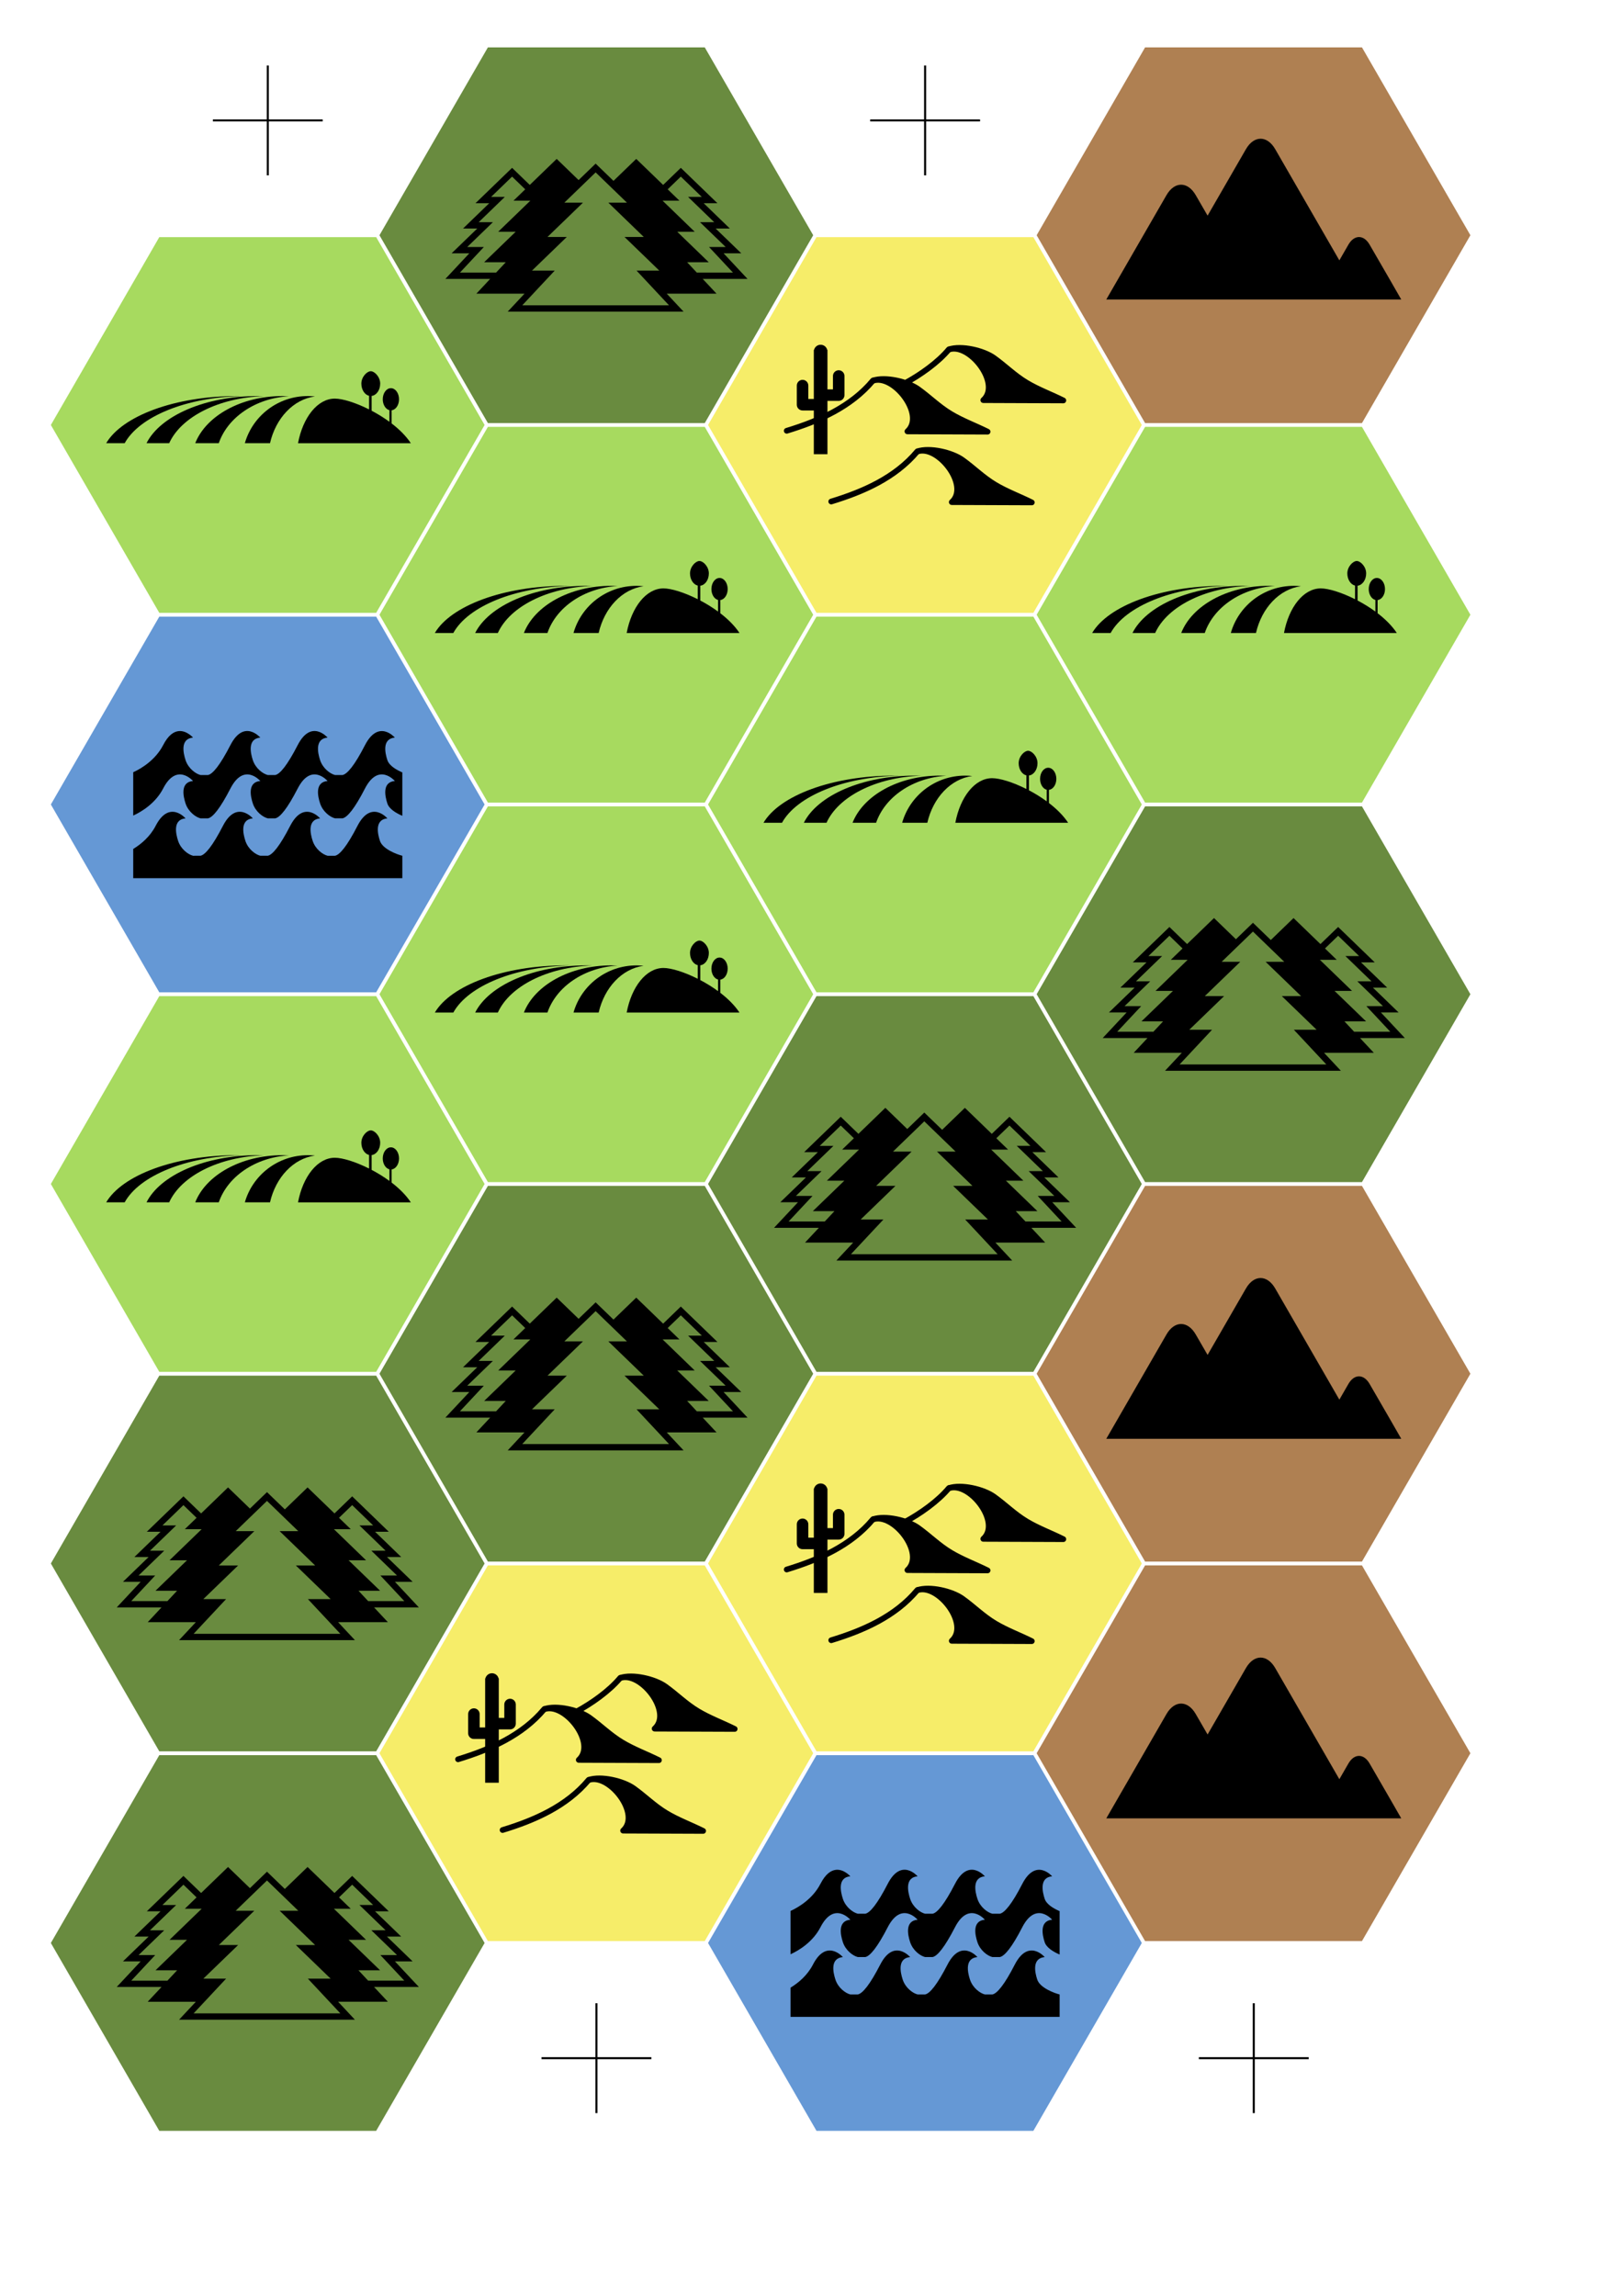 <?xml version="1.0" encoding="UTF-8" standalone="no"?>
<!-- Created with Inkscape (http://www.inkscape.org/) -->

<svg
   xmlns:dc="http://purl.org/dc/elements/1.1/"
   xmlns:cc="http://creativecommons.org/ns#"
   xmlns:rdf="http://www.w3.org/1999/02/22-rdf-syntax-ns#"
   xmlns:svg="http://www.w3.org/2000/svg"
   xmlns="http://www.w3.org/2000/svg"
   xmlns:sodipodi="http://sodipodi.sourceforge.net/DTD/sodipodi-0.dtd"
   xmlns:inkscape="http://www.inkscape.org/namespaces/inkscape"
   width="210mm"
   height="297mm"
   id="svg2"
   version="1.1"
   inkscape:version="0.48.3.1 r9886"
   sodipodi:docname="hexa.svg"
   enable-background="new">
  <sodipodi:namedview
     id="base"
     pagecolor="#ffffff"
     bordercolor="#666666"
     borderopacity="1.0"
     inkscape:pageopacity="0.0"
     inkscape:pageshadow="2"
     inkscape:zoom="0.63286197"
     inkscape:cx="501.61736"
     inkscape:cy="526.18109"
     inkscape:document-units="px"
     inkscape:current-layer="g18291"
     showgrid="false"
     inkscape:window-width="1600"
     inkscape:window-height="849"
     inkscape:window-x="0"
     inkscape:window-y="25"
     inkscape:window-maximized="1"
     inkscape:snap-center="true"
     inkscape:snap-nodes="true"
     inkscape:snap-page="true"
     borderlayer="true" />
  <defs
     id="defs4">
    <filter
       inkscape:collect="always"
       id="filter20378">
      <feBlend
         inkscape:collect="always"
         mode="multiply"
         in2="BackgroundImage"
         id="feBlend20380" />
    </filter>
  </defs>
  <g
     id="g18291"
     inkscape:groupmode="layer"
     inkscape:label="Hex Fill"
     style="display:inline">
    <polygon
       id="hexfill_2_1"
       style="fill:#a7da5f;fill-opacity:1;stroke:none"
       points="198.425,85.921 248.031,171.841 198.425,257.762 99.213,257.762 49.606,171.841 99.213,85.921 "
       transform="matrix(1.069,0,0,1.069,-28.157,24.095)" />
    <polygon
       id="hexfill_2_2"
       style="fill:#6598d5;fill-opacity:1;stroke:none"
       points="198.425,257.762 248.031,343.683 198.425,429.603 99.213,429.603 49.606,343.683 99.213,257.762 "
       transform="matrix(1.069,0,0,1.069,-28.157,25.951)" />
    <polygon
       id="hexfill_2_3"
       style="color:#000000;fill:#a7da5f;fill-opacity:1;fill-rule:nonzero;stroke:none;marker:none;visibility:visible;display:inline;overflow:visible;enable-background:accumulate"
       points="198.425,429.603 248.031,515.524 198.425,601.444 99.213,601.444 49.606,515.524 99.213,429.603 "
       transform="matrix(1.069,0,0,1.069,-28.157,27.807)" />
    <polygon
       id="hexfill_2_4"
       style="color:#000000;fill:#698b3f;fill-opacity:1;fill-rule:nonzero;stroke:none;stroke-width:1;marker:none;visibility:visible;display:inline;overflow:visible;enable-background:accumulate"
       points="198.425,601.444 248.031,687.365 198.425,773.286 99.213,773.286 49.606,687.365 99.213,601.444 "
       transform="matrix(1.069,0,0,1.069,-28.157,29.663)" />
    <polygon
       id="hexfill_2_5"
       style="color:#000000;fill:#698b3f;fill-opacity:1;fill-rule:nonzero;stroke:none;stroke-width:1;marker:none;visibility:visible;display:inline;overflow:visible;enable-background:accumulate"
       points="198.425,773.286 248.031,859.206 198.425,945.127 99.213,945.127 49.606,859.206 99.213,773.286 "
       transform="matrix(1.069,0,0,1.069,-28.157,31.519)" />
    <polygon
       id="hexfill_3_1"
       style="color:#000000;fill:#698b3f;fill-opacity:1;fill-rule:nonzero;stroke:none;marker:none;visibility:visible;display:inline;overflow:visible;enable-background:accumulate"
       points="347.244,0 396.85,85.921 347.244,171.841 248.031,171.841 198.425,85.921 248.031,0 "
       transform="matrix(1.069,0,0,1.069,-26.549,23.168)" />
    <polygon
       id="hexfill_3_2"
       style="color:#000000;fill:#a7da5f;fill-opacity:1;fill-rule:nonzero;stroke:none;marker:none;visibility:visible;display:inline;overflow:visible;enable-background:accumulate"
       points="347.244,171.841 396.85,257.762 347.244,343.683 248.031,343.683 198.425,257.762 248.031,171.841 "
       transform="matrix(1.069,0,0,1.069,-26.549,25.023)" />
    <polygon
       id="hexfill_3_3"
       style="color:#000000;fill:#a7da5f;fill-opacity:1;fill-rule:nonzero;stroke:none;marker:none;visibility:visible;display:inline;overflow:visible;enable-background:accumulate"
       points="347.244,343.683 396.85,429.603 347.244,515.524 248.031,515.524 198.425,429.603 248.031,343.683 "
       transform="matrix(1.069,0,0,1.069,-26.549,26.879)" />
    <polygon
       id="hexfill_3_4"
       style="color:#000000;fill:#698b3f;fill-opacity:1;fill-rule:nonzero;stroke:none;stroke-width:1;marker:none;visibility:visible;display:inline;overflow:visible;enable-background:accumulate"
       points="347.244,515.524 396.85,601.444 347.244,687.365 248.031,687.365 198.425,601.444 248.031,515.524 "
       transform="matrix(1.069,0,0,1.069,-26.549,28.735)" />
    <polygon
       id="hexfill_3_5"
       style="color:#000000;fill:#f6ed69;fill-opacity:1;fill-rule:nonzero;stroke:none;marker:none;visibility:visible;display:inline;overflow:visible;enable-background:accumulate"
       points="347.244,687.365 396.85,773.286 347.244,859.206 248.031,859.206 198.425,773.286 248.031,687.365 "
       transform="matrix(1.069,0,0,1.069,-26.549,30.591)" />
    <polygon
       id="hexfill_4_1"
       style="fill:#f6ed69;fill-opacity:1;stroke:none"
       points="496.063,85.921 545.669,171.841 496.063,257.762 396.85,257.762 347.244,171.841 396.85,85.921 "
       transform="matrix(1.069,0,0,1.069,-24.942,24.095)" />
    <polygon
       id="hexfill_4_2"
       style="color:#000000;fill:#a7da5f;fill-opacity:1;fill-rule:nonzero;stroke:none;marker:none;visibility:visible;display:inline;overflow:visible;enable-background:accumulate"
       points="496.063,257.762 545.669,343.683 496.063,429.603 396.85,429.603 347.244,343.683 396.85,257.762 "
       transform="matrix(1.069,0,0,1.069,-24.942,25.951)" />
    <polygon
       id="hexfill_4_3"
       style="color:#000000;fill:#698b3f;fill-opacity:1;fill-rule:nonzero;stroke:none;stroke-width:1;marker:none;visibility:visible;display:inline;overflow:visible;enable-background:accumulate"
       points="496.063,429.603 545.669,515.524 496.063,601.444 396.85,601.444 347.244,515.524 396.85,429.603 "
       transform="matrix(1.069,0,0,1.069,-24.942,27.807)" />
    <polygon
       id="hexfill_4_4"
       style="color:#000000;fill:#f6ed69;fill-opacity:1;fill-rule:nonzero;stroke:none;marker:none;visibility:visible;display:inline;overflow:visible;enable-background:accumulate"
       points="496.063,601.444 545.669,687.365 496.063,773.286 396.85,773.286 347.244,687.365 396.85,601.444 "
       transform="matrix(1.069,0,0,1.069,-24.942,29.663)" />
    <polygon
       id="hexfill_4_5"
       style="color:#000000;fill:#6598d5;fill-opacity:1;fill-rule:nonzero;stroke:none;marker:none;visibility:visible;display:inline;overflow:visible;enable-background:accumulate"
       points="496.063,773.286 545.669,859.206 496.063,945.127 396.85,945.127 347.244,859.206 396.85,773.286 "
       transform="matrix(1.069,0,0,1.069,-24.942,31.519)" />
    <polygon
       id="hexfill_5_1"
       style="color:#000000;fill:#af8052;fill-opacity:1;fill-rule:nonzero;stroke:none;marker:none;visibility:visible;display:inline;overflow:visible;enable-background:accumulate"
       points="644.882,0 694.488,85.921 644.882,171.841 545.669,171.841 496.063,85.921 545.669,0 "
       transform="matrix(1.069,0,0,1.069,-23.335,23.168)" />
    <polygon
       id="hexfill_5_2"
       style="color:#000000;fill:#a7da5f;fill-opacity:1;fill-rule:nonzero;stroke:none;marker:none;visibility:visible;display:inline;overflow:visible;enable-background:accumulate"
       points="644.882,171.841 694.488,257.762 644.882,343.683 545.669,343.683 496.063,257.762 545.669,171.841 "
       transform="matrix(1.069,0,0,1.069,-23.335,25.023)" />
    <polygon
       id="hexfill_5_3"
       style="color:#000000;fill:#698b3f;fill-opacity:1;fill-rule:nonzero;stroke:none;stroke-width:1;marker:none;visibility:visible;display:inline;overflow:visible;enable-background:accumulate"
       points="644.882,343.683 694.488,429.603 644.882,515.524 545.669,515.524 496.063,429.603 545.669,343.683 "
       transform="matrix(1.069,0,0,1.069,-23.335,26.879)" />
    <polygon
       id="hexfill_5_4"
       style="color:#000000;fill:#af8052;fill-opacity:1;fill-rule:nonzero;stroke:none;marker:none;visibility:visible;display:inline;overflow:visible;enable-background:accumulate"
       points="644.882,515.524 694.488,601.444 644.882,687.365 545.669,687.365 496.063,601.444 545.669,515.524 "
       transform="matrix(1.069,0,0,1.069,-23.335,28.735)" />
    <polygon
       id="hexfill_5_5"
       style="color:#000000;fill:#af8052;fill-opacity:1;fill-rule:nonzero;stroke:none;marker:none;visibility:visible;display:inline;overflow:visible;enable-background:accumulate"
       points="644.882,687.365 694.488,773.286 644.882,859.206 545.669,859.206 496.063,773.286 545.669,687.365 "
       transform="matrix(1.069,0,0,1.069,-23.335,30.591)" />
    <g
       style="display:inline;filter:url(#filter20378)"
       transform="translate(29.833,-5.904)"
       id="g20556">
      <path
         style="fill:none;stroke:#000000;stroke-width:1px;stroke-linecap:butt;stroke-linejoin:miter;stroke-opacity:1"
         d="m 74.266,64.785 53.724,0"
         id="path20558"
         inkscape:connector-curvature="0" />
      <path
         inkscape:connector-curvature="0"
         id="path20560"
         d="m 101.128,37.923 0,53.724"
         style="fill:none;stroke:#000000;stroke-width:1px;stroke-linecap:butt;stroke-linejoin:miter;stroke-opacity:1" />
    </g>
    <g
       style="display:inline;filter:url(#filter20378)"
       transform="translate(512.006,941.55)"
       id="g20562">
      <path
         inkscape:connector-curvature="0"
         id="path20564"
         d="m 74.266,64.785 53.724,0"
         style="fill:none;stroke:#000000;stroke-width:1px;stroke-linecap:butt;stroke-linejoin:miter;stroke-opacity:1" />
      <path
         style="fill:none;stroke:#000000;stroke-width:1px;stroke-linecap:butt;stroke-linejoin:miter;stroke-opacity:1"
         d="m 101.128,37.923 0,53.724"
         id="path20566"
         inkscape:connector-curvature="0" />
    </g>
    <g
       style="display:inline;filter:url(#filter20378)"
       transform="translate(190.557,941.55)"
       id="g20568">
      <path
         inkscape:connector-curvature="0"
         id="path20570"
         d="m 74.266,64.785 53.724,0"
         style="fill:none;stroke:#000000;stroke-width:1px;stroke-linecap:butt;stroke-linejoin:miter;stroke-opacity:1" />
      <path
         style="fill:none;stroke:#000000;stroke-width:1px;stroke-linecap:butt;stroke-linejoin:miter;stroke-opacity:1"
         d="m 101.128,37.923 0,53.724"
         id="path20572"
         inkscape:connector-curvature="0" />
    </g>
    <g
       style="display:inline;filter:url(#filter20378)"
       id="g20574"
       transform="translate(351.282,-5.904)">
      <path
         style="fill:none;stroke:#000000;stroke-width:1px;stroke-linecap:butt;stroke-linejoin:miter;stroke-opacity:1"
         d="m 74.266,64.785 53.724,0"
         id="path20576"
         inkscape:connector-curvature="0" />
      <path
         inkscape:connector-curvature="0"
         id="path20578"
         d="m 101.128,37.923 0,53.724"
         style="fill:none;stroke:#000000;stroke-width:1px;stroke-linecap:butt;stroke-linejoin:miter;stroke-opacity:1" />
    </g>
  </g>
  <g
     inkscape:groupmode="layer"
     id="layer3"
     inkscape:label="icons"
     style="display:inline">
    <g
       transform="matrix(1.316,0,0,1.316,65.15,308.743)"
       id="g3762">
      <path
         inkscape:connector-curvature="0"
         id="path3-78"
         d="m 16.844,37.031 c -1.805,0.201 -3.82,1.504 -5.719,5.188 C 8.337,47.623 3.276,50.813 0,52.312 l 0,16.094 c 3.276,-1.499 8.337,-4.659 11.125,-10.062 5.063,-9.824 11.094,-2.781 11.094,-2.781 -4.795,0.425 -3.64,5.676 -2.781,8.312 1.026,3.155 3.814,5.138 5.562,5.562 l 2.781,0 c 1.772,-0.351 4.487,-3.609 8.344,-11.094 5.068,-9.824 11.094,-2.781 11.094,-2.781 -4.785,0.425 -3.65,5.676 -2.781,8.312 1.026,3.155 3.8,5.138 5.562,5.562 l 2.781,0 c 1.777,-0.351 4.487,-3.609 8.344,-11.094 5.073,-9.824 11.094,-2.781 11.094,-2.781 -4.785,0.425 -3.65,5.676 -2.781,8.312 1.026,3.155 3.804,5.138 5.562,5.562 l 2.781,0 c 1.763,-0.351 4.506,-3.609 8.344,-11.094 5.078,-9.824 11.094,-2.781 11.094,-2.781 -4.785,0.425 -3.65,5.707 -2.781,8.344 0.674,2.09 3.332,3.642 5.562,4.594 l 0,-16.125 c -2.231,-0.952 -4.888,-2.504 -5.562,-4.594 -0.869,-2.637 -2.004,-7.919 2.781,-8.344 0,0 -6.016,-7.011 -11.094,2.812 -3.838,7.485 -6.581,10.743 -8.344,11.094 l -2.781,0 c -1.758,-0.425 -4.537,-2.408 -5.562,-5.562 -0.869,-2.637 -2.004,-7.919 2.781,-8.344 0,0 -6.021,-7.043 -11.094,2.781 -3.857,7.485 -6.567,10.774 -8.344,11.125 l -2.781,0 c -1.763,-0.425 -4.537,-2.408 -5.562,-5.562 -0.869,-2.637 -2.004,-7.919 2.781,-8.344 0,0 -6.026,-7.043 -11.094,2.781 -3.857,7.485 -6.572,10.774 -8.344,11.125 l -2.781,0 c -1.748,-0.425 -4.537,-2.408 -5.562,-5.562 -0.859,-2.637 -2.014,-7.919 2.781,-8.344 0,0 -2.366,-2.742 -5.375,-2.406 z" />
      <path
         inkscape:connector-curvature="0"
         id="path5-0"
         d="m 19.448,69.448 c 0,0 -6.05,-7.046 -11.113,2.778 C 6.26,76.25 2.93,79.023 0,80.811 V 91.67 h 100 v -8.335 c -1.763,-0.425 -7.31,-2.397 -8.33,-5.552 -0.869,-2.646 -2.007,-7.91 2.778,-8.335 0,0 -6.03,-7.046 -11.113,2.778 -3.838,7.49 -6.567,10.757 -8.33,11.108 h -2.778 c -1.758,-0.425 -4.531,-2.397 -5.557,-5.552 -0.869,-2.646 -2.007,-7.91 2.778,-8.335 0,0 -6.04,-7.046 -11.113,2.778 -3.857,7.49 -6.558,10.757 -8.33,11.108 h -2.778 c -1.763,-0.425 -4.531,-2.397 -5.557,-5.552 -0.864,-2.646 -2.007,-7.91 2.778,-8.335 0,0 -6.045,-7.046 -11.108,2.778 -3.862,7.49 -6.558,10.757 -8.34,11.108 H 22.227 C 20.474,82.907 17.696,80.935 16.67,77.78 15.811,75.137 14.653,69.873 19.448,69.448 z" />
    </g>
    <path
       inkscape:connector-curvature="0"
       d="M 685.256,146.437 H 541.012 l 7.156,-12.406 22.276,-38.605 c 3.944,-6.818 10.377,-6.818 14.312,0 0,0 5.174,8.959 5.794,10.01 2.958,-5.128 18.753,-32.492 18.753,-32.492 3.954,-6.818 10.377,-6.818 14.322,0 l 31.364,54.354 c 1.616,-2.807 3.212,-5.568 4.443,-7.7 2.846,-4.93 7.483,-4.93 10.339,0 2.846,4.92 7.493,12.967 10.348,17.889 l 5.137,8.95 z"
       id="path3-7"
       inkscape:transform-center-y="-7.6182826" />
    <g
       transform="matrix(1.514,0,0,1.514,50.717,123.843)"
       id="g2994"
       inkscape:transform-center-x="4.5507563"
       inkscape:transform-center-y="-8.7326648">
      <path
         inkscape:connector-curvature="0"
         id="path3-3"
         d="M 6.77,61.333 C 11.474,52.78 26.585,46.448 44.702,46.122 44.178,46.113 43.655,46.103 43.126,46.103 22.967,46.103 5.988,52.547 0.8,61.333 h 5.97 z" />
      <path
         inkscape:connector-curvature="0"
         id="path5"
         d="m 21.151,61.333 c 3.812,-8.446 15.953,-14.73 30.577,-15.201 -0.652,-0.019 -1.307,-0.029 -1.965,-0.029 -17.117,0 -31.532,6.444 -35.937,15.23 h 7.325 z" />
      <path
         inkscape:connector-curvature="0"
         id="path7"
         d="M 37.17,61.333 C 40.018,53.007 48.988,46.784 59.854,46.16 59.166,46.126 58.479,46.102 57.78,46.102 c -13.439,0 -24.758,6.444 -28.216,15.23 h 7.606 z" />
      <path
         inkscape:connector-curvature="0"
         id="path9"
         d="m 53.716,61.333 c 1.846,-8.079 7.549,-14.176 14.521,-15.102 -0.756,-0.081 -1.521,-0.128 -2.299,-0.128 -9.697,0 -17.851,6.448 -20.349,15.23 h 8.127 z" />
      <path
         inkscape:connector-curvature="0"
         id="path11"
         d="m 99.2,61.333 c -1.533,-2.318 -3.721,-4.479 -6.201,-6.382 v -4.247 c 1.338,-0.167 2.389,-1.686 2.389,-3.555 0,-1.981 -1.178,-3.587 -2.627,-3.587 -1.451,0 -2.627,1.606 -2.627,3.587 0,1.758 0.928,3.215 2.148,3.522 v 3.746 c -1.83,-1.341 -3.789,-2.543 -5.744,-3.572 v -4.779 c 1.549,-0.187 2.766,-1.883 2.766,-3.973 0,-2.214 -1.844,-4.009 -3.041,-4.009 -1.199,0 -3.043,1.795 -3.043,4.009 0,1.965 1.074,3.592 2.49,3.936 v 4.39 c -4.357,-2.188 -8.57,-3.486 -11.062,-3.486 -5.588,0 -10.316,6.06 -11.887,14.401 H 99.2 z" />
    </g>
    <path
       inkscape:connector-curvature="0"
       d="m 343.656,136.37 h 21.909 l -11.704,-12.512 h 8.65 l -12.542,-12.124 h 6.953 L 344.138,99.375 h 6.71 l -17.908,-17.311 -8.646,8.358 -13.162,-12.724 -11.115,10.743 -8.729,-8.439 -8.332,8.054 -10.717,-10.358 -13.163,12.724 -8.646,-8.358 -17.908,17.311 h 6.711 l -12.785,12.359 h 6.953 l -12.542,12.124 h 8.651 l -11.704,12.512 h 21.909 l -6.755,7.221 h 23.541 l -8.212,8.78 h 86 l -8.213,-8.78 h 24.337 l -6.755,-7.22 z m -96.315,-8.155 -4.741,5.068 h -17.682 l 11.704,-12.512 h -8.13 l 12.542,-12.124 h -6.953 l 12.785,-12.359 h -6.709 l 10.273,-9.93 6.425,6.211 -5.75,5.558 H 259.35 L 243.638,113.315 h 8.545 l -15.414,14.9 h 10.572 z m 79.831,21.069 h -71.771 l 15.88,-16.977 H 260.157 L 277.176,115.856 h -9.435 l 17.348,-16.77 h -9.103 l 15.301,-14.791 6.508,6.292 0,0 8.793,8.5 h -9.103 l 17.348,16.77 h -9.435 l 17.019,16.451 h -11.125 l 10.554,11.284 0,0 5.326,5.693 z m 8.856,-21.069 H 346.6 L 331.186,113.315 h 8.544 L 324.02,98.126 h 8.244 l -5.75,-5.558 6.425,-6.211 10.273,9.93 h -6.71 l 12.785,12.359 h -6.953 l 12.542,12.124 h -8.13 l 11.704,12.512 h -17.682 l -4.741,-5.068 z"
       id="path3-9" />
    <g
       transform="matrix(1.471,0,0,1.471,374.698,151.235)"
       id="g4007">
      <g
         transform="matrix(0.316,0,0,0.316,69.76,13.322)"
         id="g3808">
        <path
           id="path3035"
           style="fill:#000000;fill-opacity:1;stroke:#000000;stroke-width:6;stroke-linecap:butt;stroke-linejoin:round;stroke-miterlimit:4;stroke-opacity:1;stroke-dasharray:none"
           d="M -28.601,0 C -15.456,-4.448 7.871,1.127 18.75,8.898 30.6,17.363 40.373,27.338 53.071,34.957 65.446,42.382 79.103,47.337 91.841,53.706 L 7.627,53.388 C 26.966,35.966 -7.423,-7.945 -28.919,0.318"
           inkscape:connector-curvature="0"
           sodipodi:nodetypes="cssccc" />
        <path
           sodipodi:nodetypes="cc"
           inkscape:connector-curvature="0"
           d="M -74.495,35.401 C -58.918,26.968 -40.226,13.95 -28.601,0"
           style="fill:none;stroke:#000000;stroke-width:6;stroke-linecap:round;stroke-linejoin:round;stroke-miterlimit:4;stroke-opacity:1;stroke-dasharray:none"
           id="path3806" />
      </g>
      <g
         id="g4003">
        <path
           sodipodi:nodetypes="cssccc"
           inkscape:connector-curvature="0"
           d="m 35.484,23.682 c 4.16,-1.408 11.542,0.357 14.985,2.816 3.75,2.679 6.843,5.836 10.862,8.247 3.916,2.35 8.238,3.918 12.27,5.934 l -26.651,-0.101 c 6.12,-5.514 -4.763,-19.41 -11.566,-16.795"
           style="fill:#000000;fill-opacity:1;stroke:#000000;stroke-width:1.899;stroke-linecap:butt;stroke-linejoin:round;stroke-miterlimit:4;stroke-opacity:1;stroke-dasharray:none"
           id="path3820" />
        <path
           id="path3822"
           style="fill:none;stroke:#000000;stroke-width:1.899;stroke-linecap:round;stroke-linejoin:round;stroke-miterlimit:4;stroke-opacity:1;stroke-dasharray:none"
           d="M 6.822,40.377 C 17.352,37.168 28.126,32.512 35.484,23.682"
           inkscape:connector-curvature="0"
           sodipodi:nodetypes="cc" />
      </g>
      <g
         id="g3868"
         transform="matrix(0.316,0,0,0.316,53.206,48.456)">
        <path
           id="path3870"
           style="fill:#000000;fill-opacity:1;stroke:#000000;stroke-width:6;stroke-linecap:butt;stroke-linejoin:round;stroke-miterlimit:4;stroke-opacity:1;stroke-dasharray:none"
           d="M -9.386,-3.914 C 3.759,-8.362 27.086,-2.787 37.964,4.984 49.815,13.449 59.588,23.424 72.286,31.043 84.661,38.468 98.318,43.423 111.056,49.792 L 26.842,49.474 C 46.181,32.052 11.792,-11.859 -9.704,-3.596"
           inkscape:connector-curvature="0"
           sodipodi:nodetypes="cssccc" />
        <path
           sodipodi:nodetypes="cc"
           inkscape:connector-curvature="0"
           d="M -99.956,48.839 C -66.682,38.699 -32.636,23.986 -9.386,-3.914"
           style="fill:none;stroke:#000000;stroke-width:6;stroke-linecap:round;stroke-linejoin:round;stroke-miterlimit:4;stroke-opacity:1;stroke-dasharray:none"
           id="path3872" />
      </g>
      <path
         style="stroke:#000000;stroke-opacity:1"
         id="path3-1"
         d="m 24.104,20.755 c -0.781,0 -1.414,0.632 -1.414,1.414 v 4.948 H 19.863 V 13.99 h -0.005 c -0.028,-0.952 -0.803,-1.717 -1.762,-1.717 -0.959,0 -1.735,0.764 -1.762,1.717 h -0.005 v 0.047 c 0,0.001 -3.53e-4,0.002 -3.53e-4,0.004 0,0.001 3.53e-4,0.002 3.53e-4,0.004 v 16.254 h -2.828 v -4.948 c 0,-0.781 -0.633,-1.414 -1.414,-1.414 -0.781,0 -1.414,0.633 -1.414,1.414 v 6.362 c 0,0.781 0.632,1.413 1.412,1.414 7.08e-4,0 0.001,0 0.002,0 7.08e-4,0 0.001,0 0.002,0 h 4.24 v 14.542 h 3.534 V 29.944 c 0,0 4.242,0 4.242,0 0.78,-7.08e-4 1.412,-0.633 1.412,-1.414 v -6.362 c 0,-0.781 -0.633,-1.414 -1.414,-1.414 z"
         inkscape:connector-curvature="0" />
    </g>
    <g
       inkscape:transform-center-y="-8.7326648"
       inkscape:transform-center-x="4.5507563"
       id="g20217"
       transform="matrix(1.514,0,0,1.514,211.441,216.637)">
      <path
         d="M 6.77,61.333 C 11.474,52.78 26.585,46.448 44.702,46.122 44.178,46.113 43.655,46.103 43.126,46.103 22.967,46.103 5.988,52.547 0.8,61.333 h 5.97 z"
         id="path20219"
         inkscape:connector-curvature="0" />
      <path
         d="m 21.151,61.333 c 3.812,-8.446 15.953,-14.73 30.577,-15.201 -0.652,-0.019 -1.307,-0.029 -1.965,-0.029 -17.117,0 -31.532,6.444 -35.937,15.23 h 7.325 z"
         id="path20221"
         inkscape:connector-curvature="0" />
      <path
         d="M 37.17,61.333 C 40.018,53.007 48.988,46.784 59.854,46.16 59.166,46.126 58.479,46.102 57.78,46.102 c -13.439,0 -24.758,6.444 -28.216,15.23 h 7.606 z"
         id="path20223"
         inkscape:connector-curvature="0" />
      <path
         d="m 53.716,61.333 c 1.846,-8.079 7.549,-14.176 14.521,-15.102 -0.756,-0.081 -1.521,-0.128 -2.299,-0.128 -9.697,0 -17.851,6.448 -20.349,15.23 h 8.127 z"
         id="path20225"
         inkscape:connector-curvature="0" />
      <path
         d="m 99.2,61.333 c -1.533,-2.318 -3.721,-4.479 -6.201,-6.382 v -4.247 c 1.338,-0.167 2.389,-1.686 2.389,-3.555 0,-1.981 -1.178,-3.587 -2.627,-3.587 -1.451,0 -2.627,1.606 -2.627,3.587 0,1.758 0.928,3.215 2.148,3.522 v 3.746 c -1.83,-1.341 -3.789,-2.543 -5.744,-3.572 v -4.779 c 1.549,-0.187 2.766,-1.883 2.766,-3.973 0,-2.214 -1.844,-4.009 -3.041,-4.009 -1.199,0 -3.043,1.795 -3.043,4.009 0,1.965 1.074,3.592 2.49,3.936 v 4.39 c -4.357,-2.188 -8.57,-3.486 -11.062,-3.486 -5.588,0 -10.316,6.06 -11.887,14.401 H 99.2 z"
         id="path20227"
         inkscape:connector-curvature="0" />
    </g>
    <g
       transform="matrix(1.514,0,0,1.514,372.166,309.432)"
       id="g20229"
       inkscape:transform-center-x="4.5507563"
       inkscape:transform-center-y="-8.7326648">
      <path
         inkscape:connector-curvature="0"
         id="path20231"
         d="M 6.77,61.333 C 11.474,52.78 26.585,46.448 44.702,46.122 44.178,46.113 43.655,46.103 43.126,46.103 22.967,46.103 5.988,52.547 0.8,61.333 h 5.97 z" />
      <path
         inkscape:connector-curvature="0"
         id="path20233"
         d="m 21.151,61.333 c 3.812,-8.446 15.953,-14.73 30.577,-15.201 -0.652,-0.019 -1.307,-0.029 -1.965,-0.029 -17.117,0 -31.532,6.444 -35.937,15.23 h 7.325 z" />
      <path
         inkscape:connector-curvature="0"
         id="path20235"
         d="M 37.17,61.333 C 40.018,53.007 48.988,46.784 59.854,46.16 59.166,46.126 58.479,46.102 57.78,46.102 c -13.439,0 -24.758,6.444 -28.216,15.23 h 7.606 z" />
      <path
         inkscape:connector-curvature="0"
         id="path20237"
         d="m 53.716,61.333 c 1.846,-8.079 7.549,-14.176 14.521,-15.102 -0.756,-0.081 -1.521,-0.128 -2.299,-0.128 -9.697,0 -17.851,6.448 -20.349,15.23 h 8.127 z" />
      <path
         inkscape:connector-curvature="0"
         id="path20239"
         d="m 99.2,61.333 c -1.533,-2.318 -3.721,-4.479 -6.201,-6.382 v -4.247 c 1.338,-0.167 2.389,-1.686 2.389,-3.555 0,-1.981 -1.178,-3.587 -2.627,-3.587 -1.451,0 -2.627,1.606 -2.627,3.587 0,1.758 0.928,3.215 2.148,3.522 v 3.746 c -1.83,-1.341 -3.789,-2.543 -5.744,-3.572 v -4.779 c 1.549,-0.187 2.766,-1.883 2.766,-3.973 0,-2.214 -1.844,-4.009 -3.041,-4.009 -1.199,0 -3.043,1.795 -3.043,4.009 0,1.965 1.074,3.592 2.49,3.936 v 4.39 c -4.357,-2.188 -8.57,-3.486 -11.062,-3.486 -5.588,0 -10.316,6.06 -11.887,14.401 H 99.2 z" />
    </g>
    <g
       inkscape:transform-center-y="-8.7326648"
       inkscape:transform-center-x="4.5507563"
       id="g20241"
       transform="matrix(1.514,0,0,1.514,532.89,216.637)">
      <path
         d="M 6.77,61.333 C 11.474,52.78 26.585,46.448 44.702,46.122 44.178,46.113 43.655,46.103 43.126,46.103 22.967,46.103 5.988,52.547 0.8,61.333 h 5.97 z"
         id="path20243"
         inkscape:connector-curvature="0" />
      <path
         d="m 21.151,61.333 c 3.812,-8.446 15.953,-14.73 30.577,-15.201 -0.652,-0.019 -1.307,-0.029 -1.965,-0.029 -17.117,0 -31.532,6.444 -35.937,15.23 h 7.325 z"
         id="path20245"
         inkscape:connector-curvature="0" />
      <path
         d="M 37.17,61.333 C 40.018,53.007 48.988,46.784 59.854,46.16 59.166,46.126 58.479,46.102 57.78,46.102 c -13.439,0 -24.758,6.444 -28.216,15.23 h 7.606 z"
         id="path20247"
         inkscape:connector-curvature="0" />
      <path
         d="m 53.716,61.333 c 1.846,-8.079 7.549,-14.176 14.521,-15.102 -0.756,-0.081 -1.521,-0.128 -2.299,-0.128 -9.697,0 -17.851,6.448 -20.349,15.23 h 8.127 z"
         id="path20249"
         inkscape:connector-curvature="0" />
      <path
         d="m 99.2,61.333 c -1.533,-2.318 -3.721,-4.479 -6.201,-6.382 v -4.247 c 1.338,-0.167 2.389,-1.686 2.389,-3.555 0,-1.981 -1.178,-3.587 -2.627,-3.587 -1.451,0 -2.627,1.606 -2.627,3.587 0,1.758 0.928,3.215 2.148,3.522 v 3.746 c -1.83,-1.341 -3.789,-2.543 -5.744,-3.572 v -4.779 c 1.549,-0.187 2.766,-1.883 2.766,-3.973 0,-2.214 -1.844,-4.009 -3.041,-4.009 -1.199,0 -3.043,1.795 -3.043,4.009 0,1.965 1.074,3.592 2.49,3.936 v 4.39 c -4.357,-2.188 -8.57,-3.486 -11.062,-3.486 -5.588,0 -10.316,6.06 -11.887,14.401 H 99.2 z"
         id="path20251"
         inkscape:connector-curvature="0" />
    </g>
    <g
       transform="matrix(1.514,0,0,1.514,211.441,402.226)"
       id="g20253"
       inkscape:transform-center-x="4.5507563"
       inkscape:transform-center-y="-8.7326648">
      <path
         inkscape:connector-curvature="0"
         id="path20255"
         d="M 6.77,61.333 C 11.474,52.78 26.585,46.448 44.702,46.122 44.178,46.113 43.655,46.103 43.126,46.103 22.967,46.103 5.988,52.547 0.8,61.333 h 5.97 z" />
      <path
         inkscape:connector-curvature="0"
         id="path20257"
         d="m 21.151,61.333 c 3.812,-8.446 15.953,-14.73 30.577,-15.201 -0.652,-0.019 -1.307,-0.029 -1.965,-0.029 -17.117,0 -31.532,6.444 -35.937,15.23 h 7.325 z" />
      <path
         inkscape:connector-curvature="0"
         id="path20259"
         d="M 37.17,61.333 C 40.018,53.007 48.988,46.784 59.854,46.16 59.166,46.126 58.479,46.102 57.78,46.102 c -13.439,0 -24.758,6.444 -28.216,15.23 h 7.606 z" />
      <path
         inkscape:connector-curvature="0"
         id="path20261"
         d="m 53.716,61.333 c 1.846,-8.079 7.549,-14.176 14.521,-15.102 -0.756,-0.081 -1.521,-0.128 -2.299,-0.128 -9.697,0 -17.851,6.448 -20.349,15.23 h 8.127 z" />
      <path
         inkscape:connector-curvature="0"
         id="path20263"
         d="m 99.2,61.333 c -1.533,-2.318 -3.721,-4.479 -6.201,-6.382 v -4.247 c 1.338,-0.167 2.389,-1.686 2.389,-3.555 0,-1.981 -1.178,-3.587 -2.627,-3.587 -1.451,0 -2.627,1.606 -2.627,3.587 0,1.758 0.928,3.215 2.148,3.522 v 3.746 c -1.83,-1.341 -3.789,-2.543 -5.744,-3.572 v -4.779 c 1.549,-0.187 2.766,-1.883 2.766,-3.973 0,-2.214 -1.844,-4.009 -3.041,-4.009 -1.199,0 -3.043,1.795 -3.043,4.009 0,1.965 1.074,3.592 2.49,3.936 v 4.39 c -4.357,-2.188 -8.57,-3.486 -11.062,-3.486 -5.588,0 -10.316,6.06 -11.887,14.401 H 99.2 z" />
    </g>
    <g
       inkscape:transform-center-y="-8.7326648"
       inkscape:transform-center-x="4.5507563"
       id="g20265"
       transform="matrix(1.514,0,0,1.514,50.717,495.02)">
      <path
         d="M 6.77,61.333 C 11.474,52.78 26.585,46.448 44.702,46.122 44.178,46.113 43.655,46.103 43.126,46.103 22.967,46.103 5.988,52.547 0.8,61.333 h 5.97 z"
         id="path20267"
         inkscape:connector-curvature="0" />
      <path
         d="m 21.151,61.333 c 3.812,-8.446 15.953,-14.73 30.577,-15.201 -0.652,-0.019 -1.307,-0.029 -1.965,-0.029 -17.117,0 -31.532,6.444 -35.937,15.23 h 7.325 z"
         id="path20269"
         inkscape:connector-curvature="0" />
      <path
         d="M 37.17,61.333 C 40.018,53.007 48.988,46.784 59.854,46.16 59.166,46.126 58.479,46.102 57.78,46.102 c -13.439,0 -24.758,6.444 -28.216,15.23 h 7.606 z"
         id="path20271"
         inkscape:connector-curvature="0" />
      <path
         d="m 53.716,61.333 c 1.846,-8.079 7.549,-14.176 14.521,-15.102 -0.756,-0.081 -1.521,-0.128 -2.299,-0.128 -9.697,0 -17.851,6.448 -20.349,15.23 h 8.127 z"
         id="path20273"
         inkscape:connector-curvature="0" />
      <path
         d="m 99.2,61.333 c -1.533,-2.318 -3.721,-4.479 -6.201,-6.382 v -4.247 c 1.338,-0.167 2.389,-1.686 2.389,-3.555 0,-1.981 -1.178,-3.587 -2.627,-3.587 -1.451,0 -2.627,1.606 -2.627,3.587 0,1.758 0.928,3.215 2.148,3.522 v 3.746 c -1.83,-1.341 -3.789,-2.543 -5.744,-3.572 v -4.779 c 1.549,-0.187 2.766,-1.883 2.766,-3.973 0,-2.214 -1.844,-4.009 -3.041,-4.009 -1.199,0 -3.043,1.795 -3.043,4.009 0,1.965 1.074,3.592 2.49,3.936 v 4.39 c -4.357,-2.188 -8.57,-3.486 -11.062,-3.486 -5.588,0 -10.316,6.06 -11.887,14.401 H 99.2 z"
         id="path20275"
         inkscape:connector-curvature="0" />
    </g>
    <path
       id="path20277"
       d="m 665.105,507.547 h 21.909 l -11.704,-12.512 h 8.65 L 671.419,482.911 h 6.953 l -12.785,-12.359 h 6.71 l -17.908,-17.311 -8.646,8.358 -13.162,-12.724 -11.115,10.743 -8.729,-8.439 -8.332,8.054 -10.717,-10.358 -13.163,12.724 -8.646,-8.358 -17.908,17.311 h 6.711 l -12.785,12.359 h 6.953 l -12.542,12.124 h 8.651 l -11.704,12.512 h 21.909 l -6.755,7.221 h 23.541 l -8.212,8.78 h 86 l -8.213,-8.78 h 24.337 l -6.755,-7.22 z m -96.315,-8.155 -4.741,5.068 h -17.682 l 11.704,-12.512 h -8.13 l 12.542,-12.124 h -6.953 L 568.315,467.464 h -6.709 l 10.273,-9.93 6.425,6.211 -5.75,5.558 h 8.245 l -15.712,15.189 h 8.545 l -15.414,14.9 h 10.572 z m 79.831,21.069 h -71.771 l 15.88,-16.977 h -11.125 l 17.019,-16.451 h -9.435 l 17.348,-16.77 h -9.103 l 15.301,-14.791 6.508,6.292 0,0 8.793,8.5 h -9.103 l 17.348,16.77 h -9.435 l 17.019,16.451 h -11.125 l 10.554,11.284 0,0 5.326,5.693 z m 8.856,-21.069 h 10.571 l -15.414,-14.9 h 8.544 l -15.71,-15.189 h 8.244 l -5.75,-5.558 6.425,-6.211 10.273,9.93 h -6.71 l 12.785,12.359 h -6.953 l 12.542,12.124 h -8.13 l 11.704,12.512 H 662.218 l -4.741,-5.068 z"
       inkscape:connector-curvature="0" />
    <path
       inkscape:connector-curvature="0"
       d="m 504.381,600.341 h 21.909 l -11.704,-12.512 h 8.65 l -12.542,-12.124 h 6.953 l -12.785,-12.359 h 6.71 l -17.908,-17.311 -8.646,8.358 -13.162,-12.724 -11.115,10.743 -8.729,-8.439 -8.332,8.054 -10.717,-10.358 -13.163,12.724 -8.646,-8.358 -17.908,17.311 h 6.711 l -12.785,12.359 h 6.953 l -12.542,12.124 h 8.651 l -11.704,12.512 h 21.909 l -6.755,7.221 h 23.541 l -8.212,8.78 h 86 l -8.213,-8.78 h 24.337 l -6.755,-7.22 z m -96.315,-8.155 -4.741,5.068 h -17.682 l 11.704,-12.512 h -8.13 l 12.542,-12.124 h -6.953 l 12.785,-12.359 h -6.709 l 10.273,-9.93 6.425,6.211 -5.75,5.558 h 8.245 l -15.712,15.189 h 8.545 l -15.414,14.9 h 10.572 z m 79.831,21.069 h -71.771 l 15.88,-16.977 h -11.125 l 17.019,-16.451 h -9.435 l 17.348,-16.77 h -9.103 l 15.301,-14.791 6.508,6.292 0,0 8.793,8.5 h -9.103 l 17.348,16.77 h -9.435 l 17.019,16.451 h -11.125 l 10.554,11.284 0,0 5.326,5.693 z m 8.856,-21.069 h 10.571 l -15.414,-14.9 h 8.544 l -15.71,-15.189 h 8.244 l -5.75,-5.558 6.425,-6.211 10.273,9.93 h -6.71 l 12.785,12.359 h -6.953 l 12.542,12.124 h -8.13 l 11.704,12.512 h -17.682 l -4.741,-5.068 z"
       id="path20279" />
    <path
       inkscape:transform-center-y="-7.6182826"
       id="path20281"
       d="M 685.256,703.485 H 541.012 l 7.156,-12.406 22.276,-38.605 c 3.944,-6.818 10.377,-6.818 14.312,0 0,0 5.174,8.959 5.794,10.01 2.958,-5.128 18.753,-32.492 18.753,-32.492 3.954,-6.818 10.377,-6.818 14.322,0 l 31.364,54.354 c 1.616,-2.807 3.212,-5.568 4.443,-7.7 2.846,-4.93 7.483,-4.93 10.339,0 2.846,4.92 7.493,12.967 10.348,17.889 l 5.137,8.95 z"
       inkscape:connector-curvature="0" />
    <path
       inkscape:connector-curvature="0"
       d="M 685.256,889.073 H 541.012 l 7.156,-12.406 22.276,-38.605 c 3.944,-6.818 10.377,-6.818 14.312,0 0,0 5.174,8.959 5.794,10.01 2.958,-5.128 18.753,-32.492 18.753,-32.492 3.954,-6.818 10.377,-6.818 14.322,0 l 31.364,54.354 c 1.616,-2.807 3.212,-5.568 4.443,-7.7 2.846,-4.93 7.483,-4.93 10.339,0 2.846,4.92 7.493,12.967 10.348,17.889 l 5.137,8.95 z"
       id="path20283"
       inkscape:transform-center-y="-7.6182826" />
    <g
       id="g20285"
       transform="matrix(1.471,0,0,1.471,374.698,708.001)">
      <g
         id="g20287"
         transform="matrix(0.316,0,0,0.316,69.76,13.322)">
        <path
           sodipodi:nodetypes="cssccc"
           inkscape:connector-curvature="0"
           d="M -28.601,0 C -15.456,-4.448 7.871,1.127 18.75,8.898 30.6,17.363 40.373,27.338 53.071,34.957 65.446,42.382 79.103,47.337 91.841,53.706 L 7.627,53.388 C 26.966,35.966 -7.423,-7.945 -28.919,0.318"
           style="fill:#000000;fill-opacity:1;stroke:#000000;stroke-width:6;stroke-linecap:butt;stroke-linejoin:round;stroke-miterlimit:4;stroke-opacity:1;stroke-dasharray:none"
           id="path20289" />
        <path
           id="path20291"
           style="fill:none;stroke:#000000;stroke-width:6;stroke-linecap:round;stroke-linejoin:round;stroke-miterlimit:4;stroke-opacity:1;stroke-dasharray:none"
           d="M -74.495,35.401 C -58.918,26.968 -40.226,13.95 -28.601,0"
           inkscape:connector-curvature="0"
           sodipodi:nodetypes="cc" />
      </g>
      <g
         id="g20293">
        <path
           id="path20295"
           style="fill:#000000;fill-opacity:1;stroke:#000000;stroke-width:1.899;stroke-linecap:butt;stroke-linejoin:round;stroke-miterlimit:4;stroke-opacity:1;stroke-dasharray:none"
           d="m 35.484,23.682 c 4.16,-1.408 11.542,0.357 14.985,2.816 3.75,2.679 6.843,5.836 10.862,8.247 3.916,2.35 8.238,3.918 12.27,5.934 l -26.651,-0.101 c 6.12,-5.514 -4.763,-19.41 -11.566,-16.795"
           inkscape:connector-curvature="0"
           sodipodi:nodetypes="cssccc" />
        <path
           sodipodi:nodetypes="cc"
           inkscape:connector-curvature="0"
           d="M 6.822,40.377 C 17.352,37.168 28.126,32.512 35.484,23.682"
           style="fill:none;stroke:#000000;stroke-width:1.899;stroke-linecap:round;stroke-linejoin:round;stroke-miterlimit:4;stroke-opacity:1;stroke-dasharray:none"
           id="path20297" />
      </g>
      <g
         transform="matrix(0.316,0,0,0.316,53.206,48.456)"
         id="g20299">
        <path
           sodipodi:nodetypes="cssccc"
           inkscape:connector-curvature="0"
           d="M -9.386,-3.914 C 3.759,-8.362 27.086,-2.787 37.964,4.984 49.815,13.449 59.588,23.424 72.286,31.043 84.661,38.468 98.318,43.423 111.056,49.792 L 26.842,49.474 C 46.181,32.052 11.792,-11.859 -9.704,-3.596"
           style="fill:#000000;fill-opacity:1;stroke:#000000;stroke-width:6;stroke-linecap:butt;stroke-linejoin:round;stroke-miterlimit:4;stroke-opacity:1;stroke-dasharray:none"
           id="path20301" />
        <path
           id="path20303"
           style="fill:none;stroke:#000000;stroke-width:6;stroke-linecap:round;stroke-linejoin:round;stroke-miterlimit:4;stroke-opacity:1;stroke-dasharray:none"
           d="M -99.956,48.839 C -66.682,38.699 -32.636,23.986 -9.386,-3.914"
           inkscape:connector-curvature="0"
           sodipodi:nodetypes="cc" />
      </g>
      <path
         inkscape:connector-curvature="0"
         d="m 24.104,20.755 c -0.781,0 -1.414,0.632 -1.414,1.414 v 4.948 H 19.863 V 13.99 h -0.005 c -0.028,-0.952 -0.803,-1.717 -1.762,-1.717 -0.959,0 -1.735,0.764 -1.762,1.717 h -0.005 v 0.047 c 0,0.001 -3.53e-4,0.002 -3.53e-4,0.004 0,0.001 3.53e-4,0.002 3.53e-4,0.004 v 16.254 h -2.828 v -4.948 c 0,-0.781 -0.633,-1.414 -1.414,-1.414 -0.781,0 -1.414,0.633 -1.414,1.414 v 6.362 c 0,0.781 0.632,1.413 1.412,1.414 7.08e-4,0 0.001,0 0.002,0 7.08e-4,0 0.001,0 0.002,0 h 4.24 v 14.542 h 3.534 V 29.944 c 0,0 4.242,0 4.242,0 0.78,-7.08e-4 1.412,-0.633 1.412,-1.414 v -6.362 c 0,-0.781 -0.633,-1.414 -1.414,-1.414 z"
         id="path20305"
         style="stroke:#000000;stroke-opacity:1" />
    </g>
    <g
       transform="matrix(1.471,0,0,1.471,213.973,800.795)"
       id="g20307">
      <g
         transform="matrix(0.316,0,0,0.316,69.76,13.322)"
         id="g20309">
        <path
           id="path20311"
           style="fill:#000000;fill-opacity:1;stroke:#000000;stroke-width:6;stroke-linecap:butt;stroke-linejoin:round;stroke-miterlimit:4;stroke-opacity:1;stroke-dasharray:none"
           d="M -28.601,0 C -15.456,-4.448 7.871,1.127 18.75,8.898 30.6,17.363 40.373,27.338 53.071,34.957 65.446,42.382 79.103,47.337 91.841,53.706 L 7.627,53.388 C 26.966,35.966 -7.423,-7.945 -28.919,0.318"
           inkscape:connector-curvature="0"
           sodipodi:nodetypes="cssccc" />
        <path
           sodipodi:nodetypes="cc"
           inkscape:connector-curvature="0"
           d="M -74.495,35.401 C -58.918,26.968 -40.226,13.95 -28.601,0"
           style="fill:none;stroke:#000000;stroke-width:6;stroke-linecap:round;stroke-linejoin:round;stroke-miterlimit:4;stroke-opacity:1;stroke-dasharray:none"
           id="path20313" />
      </g>
      <g
         id="g20315">
        <path
           sodipodi:nodetypes="cssccc"
           inkscape:connector-curvature="0"
           d="m 35.484,23.682 c 4.16,-1.408 11.542,0.357 14.985,2.816 3.75,2.679 6.843,5.836 10.862,8.247 3.916,2.35 8.238,3.918 12.27,5.934 l -26.651,-0.101 c 6.12,-5.514 -4.763,-19.41 -11.566,-16.795"
           style="fill:#000000;fill-opacity:1;stroke:#000000;stroke-width:1.899;stroke-linecap:butt;stroke-linejoin:round;stroke-miterlimit:4;stroke-opacity:1;stroke-dasharray:none"
           id="path20317" />
        <path
           id="path20319"
           style="fill:none;stroke:#000000;stroke-width:1.899;stroke-linecap:round;stroke-linejoin:round;stroke-miterlimit:4;stroke-opacity:1;stroke-dasharray:none"
           d="M 6.822,40.377 C 17.352,37.168 28.126,32.512 35.484,23.682"
           inkscape:connector-curvature="0"
           sodipodi:nodetypes="cc" />
      </g>
      <g
         id="g20321"
         transform="matrix(0.316,0,0,0.316,53.206,48.456)">
        <path
           id="path20323"
           style="fill:#000000;fill-opacity:1;stroke:#000000;stroke-width:6;stroke-linecap:butt;stroke-linejoin:round;stroke-miterlimit:4;stroke-opacity:1;stroke-dasharray:none"
           d="M -9.386,-3.914 C 3.759,-8.362 27.086,-2.787 37.964,4.984 49.815,13.449 59.588,23.424 72.286,31.043 84.661,38.468 98.318,43.423 111.056,49.792 L 26.842,49.474 C 46.181,32.052 11.792,-11.859 -9.704,-3.596"
           inkscape:connector-curvature="0"
           sodipodi:nodetypes="cssccc" />
        <path
           sodipodi:nodetypes="cc"
           inkscape:connector-curvature="0"
           d="M -99.956,48.839 C -66.682,38.699 -32.636,23.986 -9.386,-3.914"
           style="fill:none;stroke:#000000;stroke-width:6;stroke-linecap:round;stroke-linejoin:round;stroke-miterlimit:4;stroke-opacity:1;stroke-dasharray:none"
           id="path20325" />
      </g>
      <path
         style="stroke:#000000;stroke-opacity:1"
         id="path20327"
         d="m 24.104,20.755 c -0.781,0 -1.414,0.632 -1.414,1.414 v 4.948 H 19.863 V 13.99 h -0.005 c -0.028,-0.952 -0.803,-1.717 -1.762,-1.717 -0.959,0 -1.735,0.764 -1.762,1.717 h -0.005 v 0.047 c 0,0.001 -3.53e-4,0.002 -3.53e-4,0.004 0,0.001 3.53e-4,0.002 3.53e-4,0.004 v 16.254 h -2.828 v -4.948 c 0,-0.781 -0.633,-1.414 -1.414,-1.414 -0.781,0 -1.414,0.633 -1.414,1.414 v 6.362 c 0,0.781 0.632,1.413 1.412,1.414 7.08e-4,0 0.001,0 0.002,0 7.08e-4,0 0.001,0 0.002,0 h 4.24 v 14.542 h 3.534 V 29.944 c 0,0 4.242,0 4.242,0 0.78,-7.08e-4 1.412,-0.633 1.412,-1.414 v -6.362 c 0,-0.781 -0.633,-1.414 -1.414,-1.414 z"
         inkscape:connector-curvature="0" />
    </g>
    <g
       id="g20329"
       transform="matrix(1.316,0,0,1.316,386.599,865.508)">
      <path
         d="m 16.844,37.031 c -1.805,0.201 -3.82,1.504 -5.719,5.188 C 8.337,47.623 3.276,50.813 0,52.312 l 0,16.094 c 3.276,-1.499 8.337,-4.659 11.125,-10.062 5.063,-9.824 11.094,-2.781 11.094,-2.781 -4.795,0.425 -3.64,5.676 -2.781,8.312 1.026,3.155 3.814,5.138 5.562,5.562 l 2.781,0 c 1.772,-0.351 4.487,-3.609 8.344,-11.094 5.068,-9.824 11.094,-2.781 11.094,-2.781 -4.785,0.425 -3.65,5.676 -2.781,8.312 1.026,3.155 3.8,5.138 5.562,5.562 l 2.781,0 c 1.777,-0.351 4.487,-3.609 8.344,-11.094 5.073,-9.824 11.094,-2.781 11.094,-2.781 -4.785,0.425 -3.65,5.676 -2.781,8.312 1.026,3.155 3.804,5.138 5.562,5.562 l 2.781,0 c 1.763,-0.351 4.506,-3.609 8.344,-11.094 5.078,-9.824 11.094,-2.781 11.094,-2.781 -4.785,0.425 -3.65,5.707 -2.781,8.344 0.674,2.09 3.332,3.642 5.562,4.594 l 0,-16.125 c -2.231,-0.952 -4.888,-2.504 -5.562,-4.594 -0.869,-2.637 -2.004,-7.919 2.781,-8.344 0,0 -6.016,-7.011 -11.094,2.812 -3.838,7.485 -6.581,10.743 -8.344,11.094 l -2.781,0 c -1.758,-0.425 -4.537,-2.408 -5.562,-5.562 -0.869,-2.637 -2.004,-7.919 2.781,-8.344 0,0 -6.021,-7.043 -11.094,2.781 -3.857,7.485 -6.567,10.774 -8.344,11.125 l -2.781,0 c -1.763,-0.425 -4.537,-2.408 -5.562,-5.562 -0.869,-2.637 -2.004,-7.919 2.781,-8.344 0,0 -6.026,-7.043 -11.094,2.781 -3.857,7.485 -6.572,10.774 -8.344,11.125 l -2.781,0 c -1.748,-0.425 -4.537,-2.408 -5.562,-5.562 -0.859,-2.637 -2.014,-7.919 2.781,-8.344 0,0 -2.366,-2.742 -5.375,-2.406 z"
         id="path20331"
         inkscape:connector-curvature="0" />
      <path
         d="m 19.448,69.448 c 0,0 -6.05,-7.046 -11.113,2.778 C 6.26,76.25 2.93,79.023 0,80.811 V 91.67 h 100 v -8.335 c -1.763,-0.425 -7.31,-2.397 -8.33,-5.552 -0.869,-2.646 -2.007,-7.91 2.778,-8.335 0,0 -6.03,-7.046 -11.113,2.778 -3.838,7.49 -6.567,10.757 -8.33,11.108 h -2.778 c -1.758,-0.425 -4.531,-2.397 -5.557,-5.552 -0.869,-2.646 -2.007,-7.91 2.778,-8.335 0,0 -6.04,-7.046 -11.113,2.778 -3.857,7.49 -6.558,10.757 -8.33,11.108 h -2.778 c -1.763,-0.425 -4.531,-2.397 -5.557,-5.552 -0.864,-2.646 -2.007,-7.91 2.778,-8.335 0,0 -6.045,-7.046 -11.108,2.778 -3.862,7.49 -6.558,10.757 -8.34,11.108 H 22.227 C 20.474,82.907 17.696,80.935 16.67,77.78 15.811,75.137 14.653,69.873 19.448,69.448 z"
         id="path20333"
         inkscape:connector-curvature="0" />
    </g>
    <path
       id="path20335"
       d="m 343.656,693.136 h 21.909 l -11.704,-12.512 h 8.65 l -12.542,-12.124 h 6.953 l -12.785,-12.359 h 6.71 l -17.908,-17.311 -8.646,8.358 -13.162,-12.724 -11.115,10.743 -8.729,-8.439 -8.332,8.054 -10.717,-10.358 -13.163,12.724 -8.646,-8.358 -17.908,17.311 h 6.711 l -12.785,12.359 h 6.953 l -12.542,12.124 h 8.651 l -11.704,12.512 h 21.909 l -6.755,7.221 h 23.541 l -8.212,8.78 h 86 l -8.213,-8.78 h 24.337 l -6.755,-7.22 z m -96.315,-8.155 -4.741,5.068 h -17.682 l 11.704,-12.512 h -8.13 l 12.542,-12.124 h -6.953 l 12.785,-12.359 h -6.709 l 10.273,-9.93 6.425,6.211 -5.75,5.558 H 259.35 l -15.712,15.189 h 8.545 l -15.414,14.9 h 10.572 z m 79.831,21.069 h -71.771 l 15.88,-16.977 h -11.125 l 17.019,-16.451 h -9.435 l 17.348,-16.77 h -9.103 l 15.301,-14.791 6.508,6.292 0,0 8.793,8.5 h -9.103 l 17.348,16.77 h -9.435 l 17.019,16.451 h -11.125 l 10.554,11.284 0,0 5.326,5.693 z m 8.856,-21.069 H 346.6 L 331.186,670.08 h 8.544 l -15.71,-15.189 h 8.244 l -5.75,-5.558 6.425,-6.211 10.273,9.93 h -6.71 l 12.785,12.359 h -6.953 l 12.542,12.124 h -8.13 l 11.704,12.512 h -17.682 l -4.741,-5.068 z"
       inkscape:connector-curvature="0" />
    <path
       inkscape:connector-curvature="0"
       d="m 182.932,785.93 h 21.909 L 193.138,773.418 h 8.65 l -12.542,-12.124 h 6.953 l -12.785,-12.359 h 6.71 l -17.908,-17.311 -8.646,8.358 -13.162,-12.724 -11.115,10.743 -8.729,-8.439 -8.332,8.054 -10.717,-10.358 -13.163,12.724 -8.646,-8.358 -17.908,17.311 h 6.711 l -12.785,12.359 h 6.953 l -12.542,12.124 h 8.651 l -11.704,12.512 h 21.909 l -6.755,7.221 h 23.541 l -8.212,8.78 H 173.562 l -8.213,-8.78 h 24.337 l -6.755,-7.22 z m -96.315,-8.155 -4.741,5.068 h -17.682 l 11.704,-12.512 h -8.13 l 12.542,-12.124 h -6.953 l 12.785,-12.359 h -6.709 l 10.273,-9.93 6.425,6.211 -5.75,5.558 h 8.245 l -15.712,15.189 h 8.545 l -15.414,14.9 h 10.572 z m 79.831,21.069 H 94.677 L 110.557,781.867 H 99.433 L 116.452,765.416 h -9.435 l 17.348,-16.77 h -9.103 l 15.301,-14.791 6.508,6.292 0,0 8.793,8.5 h -9.103 l 17.348,16.77 h -9.435 l 17.019,16.451 h -11.125 l 10.554,11.284 0,0 5.326,5.693 z m 8.856,-21.069 h 10.571 l -15.414,-14.9 h 8.544 l -15.71,-15.189 h 8.244 l -5.75,-5.558 6.425,-6.211 10.273,9.93 h -6.71 l 12.785,12.359 h -6.953 l 12.542,12.124 h -8.13 l 11.704,12.512 h -17.682 l -4.741,-5.068 z"
       id="path20337" />
    <path
       id="path20339"
       d="m 182.932,971.518 h 21.909 l -11.704,-12.512 h 8.65 l -12.542,-12.124 h 6.953 l -12.785,-12.359 h 6.71 l -17.908,-17.311 -8.646,8.358 -13.162,-12.724 -11.115,10.743 -8.729,-8.439 -8.332,8.054 -10.717,-10.358 -13.163,12.724 -8.646,-8.358 -17.908,17.311 h 6.711 l -12.785,12.359 h 6.953 l -12.542,12.124 h 8.651 l -11.704,12.512 h 21.909 l -6.755,7.221 h 23.541 l -8.212,8.78 H 173.562 l -8.213,-8.78 h 24.337 l -6.755,-7.22 z m -96.315,-8.155 -4.741,5.068 h -17.682 l 11.704,-12.512 h -8.13 l 12.542,-12.124 h -6.953 l 12.785,-12.359 h -6.709 l 10.273,-9.93 6.425,6.211 -5.75,5.558 h 8.245 l -15.712,15.189 h 8.545 l -15.414,14.9 h 10.572 z m 79.831,21.069 H 94.677 L 110.557,967.455 H 99.433 L 116.452,951.004 h -9.435 l 17.348,-16.77 h -9.103 l 15.301,-14.791 6.508,6.292 0,0 8.793,8.5 h -9.103 l 17.348,16.77 h -9.435 l 17.019,16.451 h -11.125 l 10.554,11.284 0,0 5.326,5.693 z m 8.856,-21.069 h 10.571 l -15.414,-14.9 h 8.544 l -15.71,-15.189 h 8.244 l -5.75,-5.558 6.425,-6.211 10.273,9.93 h -6.71 l 12.785,12.359 h -6.953 l 12.542,12.124 h -8.13 l 11.704,12.512 h -17.682 l -4.741,-5.068 z"
       inkscape:connector-curvature="0" />
  </g>
  <g
     inkscape:groupmode="layer"
     id="layer2"
     inkscape:label="cut mark"
     style="display:none;filter:url(#filter20378)">
    <rect
       style="color:#000000;fill:#ffffff;fill-opacity:1;fill-rule:nonzero;stroke:none;stroke-width:1.069;marker:none;visibility:visible;display:inline;overflow:visible;enable-background:accumulate"
       id="rect20341"
       width="744.094"
       height="1052.362"
       x="0"
       y="0" />
    <polygon
       id="hexfill_2_1-4"
       style="fill:none;stroke:#000000;stroke-width:1;stroke-miterlimit:4;stroke-opacity:1;stroke-dasharray:4, 1;stroke-dashoffset:0"
       points="198.425,257.762 99.213,257.762 49.606,171.841 99.213,85.921 198.425,85.921 248.031,171.841 "
       transform="matrix(0.972,0,0,0.972,-13.691,40.799)" />
    <polygon
       id="hexfill_2_2-5"
       style="fill:none;stroke:#000000;stroke-width:1;stroke-miterlimit:4;stroke-opacity:1;stroke-dasharray:4, 1;stroke-dashoffset:0"
       points="198.425,429.603 99.213,429.603 49.606,343.683 99.213,257.762 198.425,257.762 248.031,343.683 "
       transform="matrix(0.972,0,0,0.972,-13.691,59.357)" />
    <polygon
       id="hexfill_2_3-5"
       style="fill:none;stroke:#000000;stroke-width:1;stroke-miterlimit:4;stroke-opacity:1;stroke-dasharray:4, 1;stroke-dashoffset:0"
       points="198.425,601.444 99.213,601.444 49.606,515.524 99.213,429.603 198.425,429.603 248.031,515.524 "
       transform="matrix(0.972,0,0,0.972,-13.691,77.916)" />
    <polygon
       id="hexfill_2_4-4"
       style="fill:none;stroke:#000000;stroke-width:1;stroke-miterlimit:4;stroke-opacity:1;stroke-dasharray:4, 1;stroke-dashoffset:0"
       points="198.425,773.286 99.213,773.286 49.606,687.365 99.213,601.444 198.425,601.444 248.031,687.365 "
       transform="matrix(0.972,0,0,0.972,-13.691,96.475)" />
    <polygon
       id="hexfill_2_5-4"
       style="fill:none;stroke:#000000;stroke-width:1;stroke-miterlimit:4;stroke-opacity:1;stroke-dasharray:4, 1;stroke-dashoffset:0"
       points="198.425,945.127 99.213,945.127 49.606,859.206 99.213,773.286 198.425,773.286 248.031,859.206 "
       transform="matrix(0.972,0,0,0.972,-13.691,115.034)" />
    <polygon
       id="hexfill_3_1-3"
       style="fill:none;stroke:#000000;stroke-width:1;stroke-miterlimit:4;stroke-opacity:1;stroke-dasharray:4, 1;stroke-dashoffset:0"
       points="347.244,171.841 248.031,171.841 198.425,85.921 248.031,0 347.244,0 396.85,85.921 "
       transform="matrix(0.972,0,0,0.972,2.381,31.519)" />
    <polygon
       id="hexfill_3_2-8"
       style="fill:none;stroke:#000000;stroke-width:1;stroke-miterlimit:4;stroke-opacity:1;stroke-dasharray:4, 1;stroke-dashoffset:0"
       points="347.244,343.683 248.031,343.683 198.425,257.762 248.031,171.841 347.244,171.841 396.85,257.762 "
       transform="matrix(0.972,0,0,0.972,2.381,50.078)" />
    <polygon
       id="hexfill_3_3-4"
       style="fill:none;stroke:#000000;stroke-width:1;stroke-miterlimit:4;stroke-opacity:1;stroke-dasharray:4, 1;stroke-dashoffset:0"
       points="347.244,515.524 248.031,515.524 198.425,429.603 248.031,343.683 347.244,343.683 396.85,429.603 "
       transform="matrix(0.972,0,0,0.972,2.381,68.637)" />
    <polygon
       id="hexfill_3_4-5"
       style="fill:none;stroke:#000000;stroke-width:1;stroke-miterlimit:4;stroke-opacity:1;stroke-dasharray:4, 1;stroke-dashoffset:0"
       points="347.244,687.365 248.031,687.365 198.425,601.444 248.031,515.524 347.244,515.524 396.85,601.444 "
       transform="matrix(0.972,0,0,0.972,2.381,87.196)" />
    <polygon
       id="hexfill_3_5-6"
       style="fill:none;stroke:#000000;stroke-width:1;stroke-miterlimit:4;stroke-opacity:1;stroke-dasharray:4, 1;stroke-dashoffset:0"
       points="347.244,859.206 248.031,859.206 198.425,773.286 248.031,687.365 347.244,687.365 396.85,773.286 "
       transform="matrix(0.972,0,0,0.972,2.381,105.755)" />
    <polygon
       id="hexfill_4_1-0"
       style="fill:none;stroke:#000000;stroke-width:1;stroke-miterlimit:4;stroke-opacity:1;stroke-dasharray:4, 1;stroke-dashoffset:0"
       points="496.063,257.762 396.85,257.762 347.244,171.841 396.85,85.921 496.063,85.921 545.669,171.841 "
       transform="matrix(0.972,0,0,0.972,18.454,40.799)" />
    <polygon
       id="hexfill_4_2-6"
       style="fill:none;stroke:#000000;stroke-width:1;stroke-miterlimit:4;stroke-opacity:1;stroke-dasharray:4, 1;stroke-dashoffset:0"
       points="496.063,429.603 396.85,429.603 347.244,343.683 396.85,257.762 496.063,257.762 545.669,343.683 "
       transform="matrix(0.972,0,0,0.972,18.454,59.357)" />
    <polygon
       id="hexfill_4_3-0"
       style="fill:none;stroke:#000000;stroke-width:1;stroke-miterlimit:4;stroke-opacity:1;stroke-dasharray:4, 1;stroke-dashoffset:0"
       points="496.063,601.444 396.85,601.444 347.244,515.524 396.85,429.603 496.063,429.603 545.669,515.524 "
       transform="matrix(0.972,0,0,0.972,18.454,77.916)" />
    <polygon
       id="hexfill_4_4-9"
       style="fill:none;stroke:#000000;stroke-width:1;stroke-miterlimit:4;stroke-opacity:1;stroke-dasharray:4, 1;stroke-dashoffset:0"
       points="496.063,773.286 396.85,773.286 347.244,687.365 396.85,601.444 496.063,601.444 545.669,687.365 "
       transform="matrix(0.972,0,0,0.972,18.454,96.475)" />
    <polygon
       id="hexfill_4_5-1"
       style="fill:none;stroke:#000000;stroke-width:1;stroke-miterlimit:4;stroke-opacity:1;stroke-dasharray:4, 1;stroke-dashoffset:0"
       points="496.063,945.127 396.85,945.127 347.244,859.206 396.85,773.286 496.063,773.286 545.669,859.206 "
       transform="matrix(0.972,0,0,0.972,18.454,115.034)" />
    <polygon
       id="hexfill_5_1-2"
       style="fill:none;stroke:#000000;stroke-width:1;stroke-miterlimit:4;stroke-opacity:1;stroke-dasharray:4, 1;stroke-dashoffset:0"
       points="644.882,171.841 545.669,171.841 496.063,85.921 545.669,0 644.882,0 694.488,85.921 "
       transform="matrix(0.972,0,0,0.972,34.526,31.519)" />
    <polygon
       id="hexfill_5_2-0"
       style="fill:none;stroke:#000000;stroke-width:1;stroke-miterlimit:4;stroke-opacity:1;stroke-dasharray:4, 1;stroke-dashoffset:0"
       points="644.882,343.683 545.669,343.683 496.063,257.762 545.669,171.841 644.882,171.841 694.488,257.762 "
       transform="matrix(0.972,0,0,0.972,34.526,50.078)" />
    <polygon
       id="hexfill_5_3-0"
       style="fill:none;stroke:#000000;stroke-width:1;stroke-miterlimit:4;stroke-opacity:1;stroke-dasharray:4, 1;stroke-dashoffset:0"
       points="644.882,515.524 545.669,515.524 496.063,429.603 545.669,343.683 644.882,343.683 694.488,429.603 "
       transform="matrix(0.972,0,0,0.972,34.526,68.637)" />
    <polygon
       id="hexfill_5_4-8"
       style="fill:none;stroke:#000000;stroke-width:1;stroke-miterlimit:4;stroke-opacity:1;stroke-dasharray:4, 1;stroke-dashoffset:0"
       points="644.882,687.365 545.669,687.365 496.063,601.444 545.669,515.524 644.882,515.524 694.488,601.444 "
       transform="matrix(0.972,0,0,0.972,34.526,87.196)" />
    <polygon
       id="hexfill_5_5-4"
       style="fill:none;stroke:#000000;stroke-width:1;stroke-miterlimit:4;stroke-opacity:1;stroke-dasharray:4, 1;stroke-dashoffset:0"
       points="644.882,859.206 545.669,859.206 496.063,773.286 545.669,687.365 644.882,687.365 694.488,773.286 "
       transform="matrix(0.972,0,0,0.972,34.526,105.755)" />
    <g
       id="g19587"
       transform="translate(29.833,-5.904)">
      <path
         inkscape:connector-curvature="0"
         id="path19583"
         d="m 74.266,64.785 53.724,0"
         style="fill:none;stroke:#000000;stroke-width:1px;stroke-linecap:butt;stroke-linejoin:miter;stroke-opacity:1" />
      <path
         style="fill:none;stroke:#000000;stroke-width:1px;stroke-linecap:butt;stroke-linejoin:miter;stroke-opacity:1"
         d="m 101.128,37.923 0,53.724"
         id="path19585"
         inkscape:connector-curvature="0" />
    </g>
    <g
       id="g19591"
       transform="translate(512.006,941.55)">
      <path
         style="fill:none;stroke:#000000;stroke-width:1px;stroke-linecap:butt;stroke-linejoin:miter;stroke-opacity:1"
         d="m 74.266,64.785 53.724,0"
         id="path19593"
         inkscape:connector-curvature="0" />
      <path
         inkscape:connector-curvature="0"
         id="path19595"
         d="m 101.128,37.923 0,53.724"
         style="fill:none;stroke:#000000;stroke-width:1px;stroke-linecap:butt;stroke-linejoin:miter;stroke-opacity:1" />
    </g>
    <g
       id="g19597"
       transform="translate(190.557,941.55)">
      <path
         style="fill:none;stroke:#000000;stroke-width:1px;stroke-linecap:butt;stroke-linejoin:miter;stroke-opacity:1"
         d="m 74.266,64.785 53.724,0"
         id="path19599"
         inkscape:connector-curvature="0" />
      <path
         inkscape:connector-curvature="0"
         id="path19601"
         d="m 101.128,37.923 0,53.724"
         style="fill:none;stroke:#000000;stroke-width:1px;stroke-linecap:butt;stroke-linejoin:miter;stroke-opacity:1" />
    </g>
    <g
       transform="translate(351.282,-5.904)"
       id="g19603">
      <path
         inkscape:connector-curvature="0"
         id="path19605"
         d="m 74.266,64.785 53.724,0"
         style="fill:none;stroke:#000000;stroke-width:1px;stroke-linecap:butt;stroke-linejoin:miter;stroke-opacity:1" />
      <path
         style="fill:none;stroke:#000000;stroke-width:1px;stroke-linecap:butt;stroke-linejoin:miter;stroke-opacity:1"
         d="m 101.128,37.923 0,53.724"
         id="path19607"
         inkscape:connector-curvature="0" />
    </g>
  </g>
</svg>
